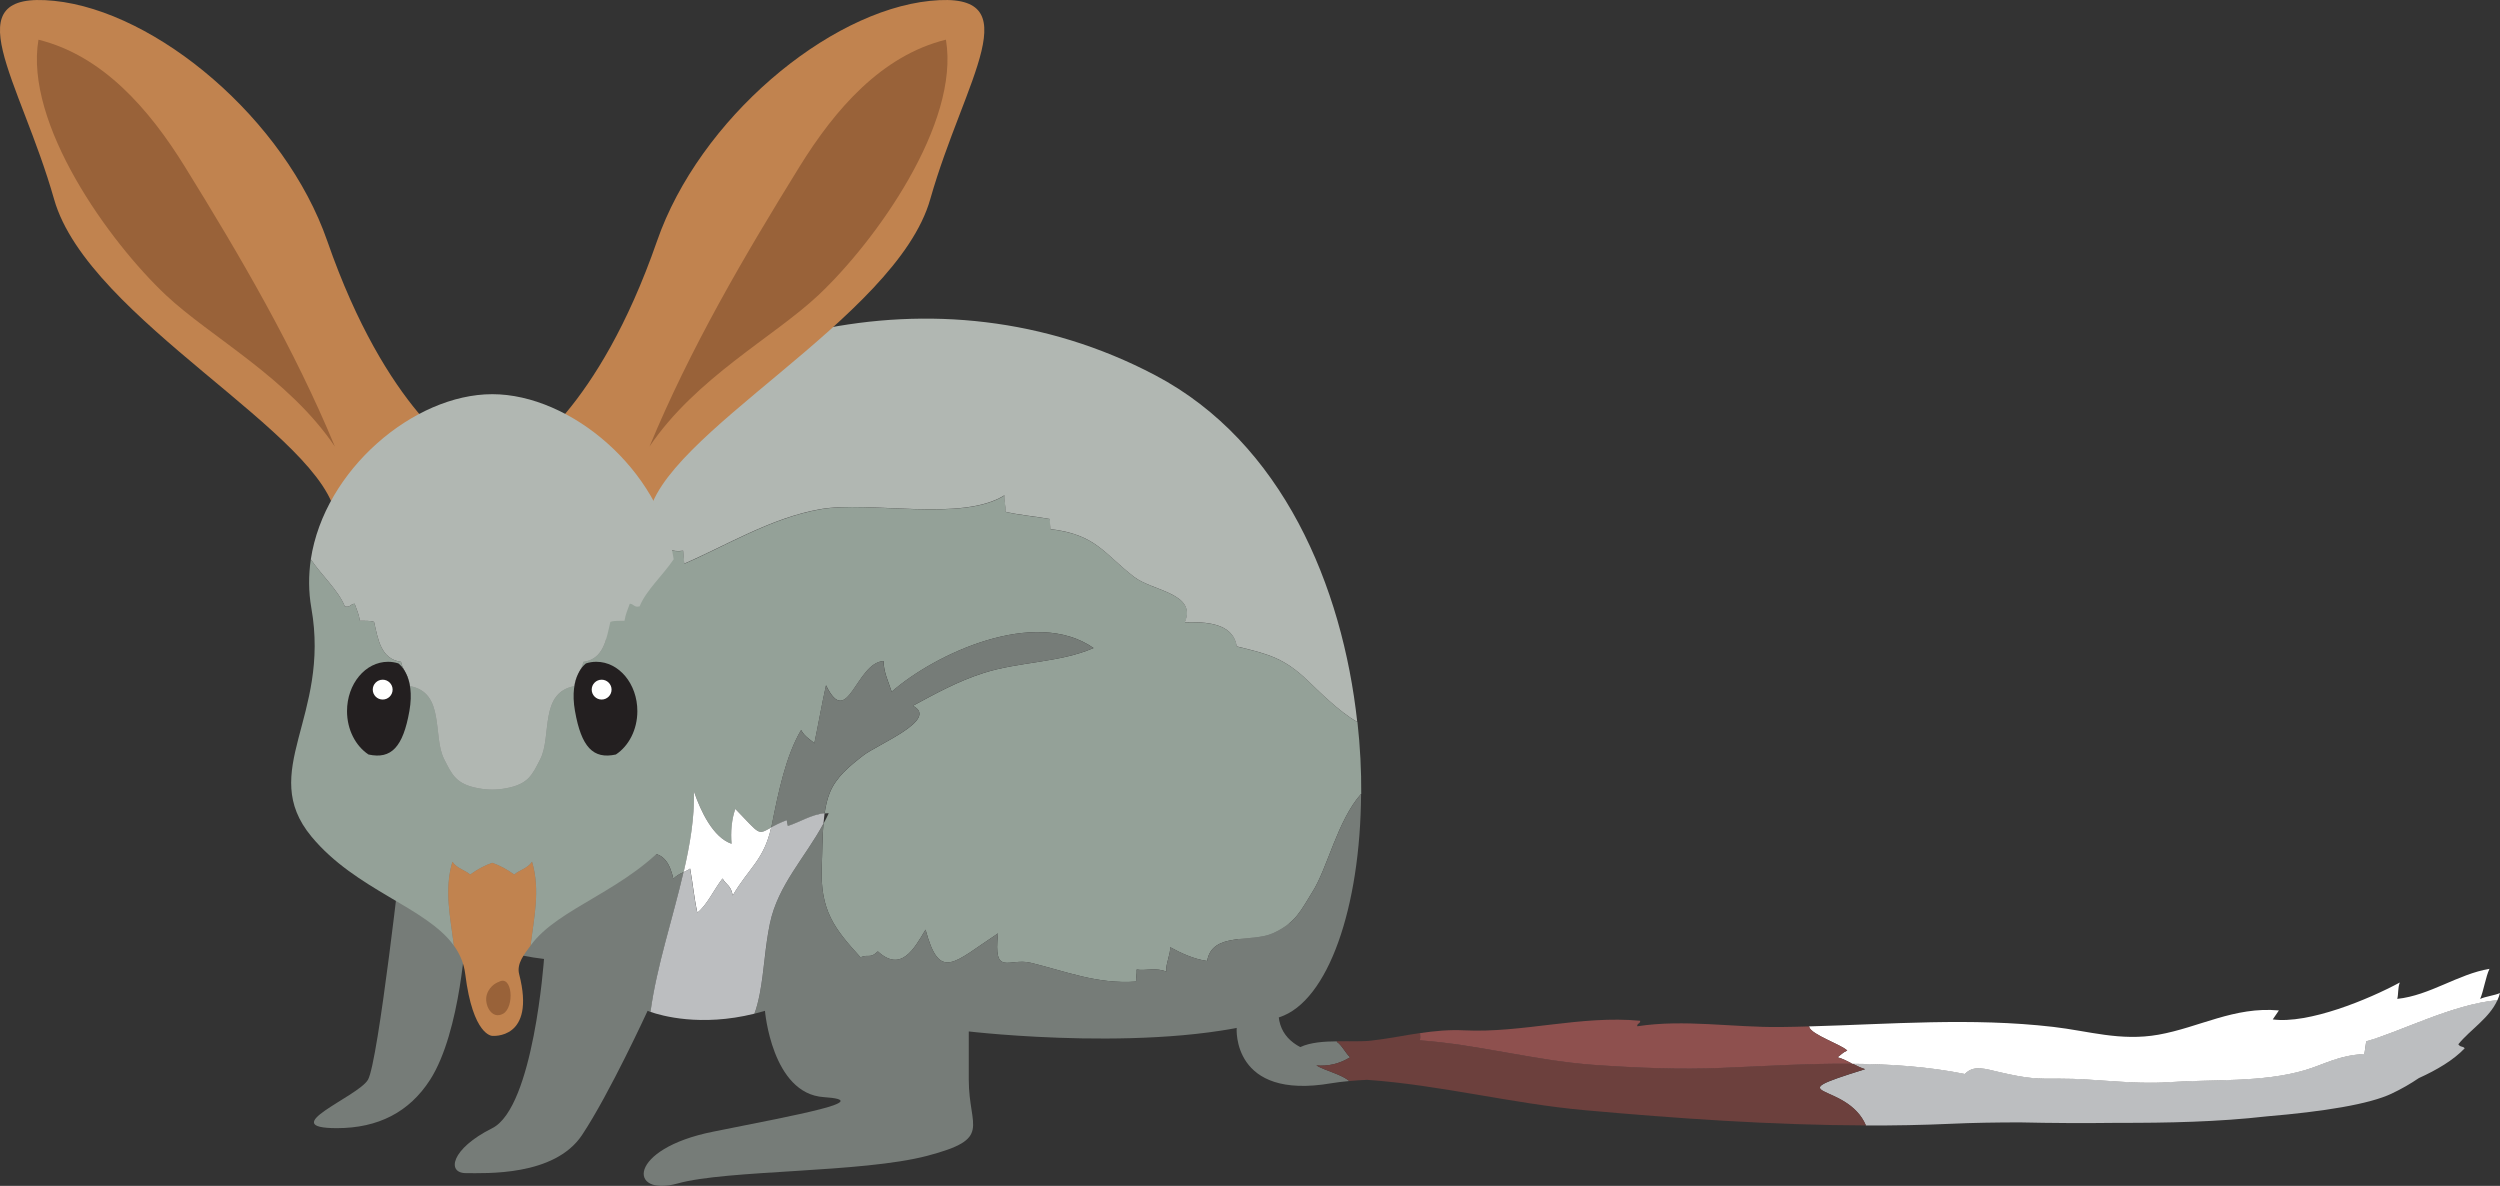 <?xml version="1.0" encoding="UTF-8"?>
<svg id="Layer_2" data-name="Layer 2" xmlns="http://www.w3.org/2000/svg" viewBox="0 0 475.91 225.75">
  <rect x="0" y="0" width="475.91" height="225.75" fill="#333333" stroke="none"/>
  <defs>
    <style>
      .cls-1 {
        fill: #94a198;
      }

      .cls-1, .cls-2, .cls-3, .cls-4, .cls-5, .cls-6, .cls-7, .cls-8, .cls-9, .cls-10 {
        stroke-width: 0px;
      }

      .cls-2 {
        fill: #996239;
      }

      .cls-3 {
        fill: #8e504e;
      }

      .cls-4 {
        fill: #6c403d;
      }

      .cls-5 {
        fill: #c1834f;
      }

      .cls-6 {
        fill: #fff;
      }

      .cls-7 {
        fill: #231f20;
      }

      .cls-8 {
        fill: #b1b7b2;
      }

      .cls-9 {
        fill: #bcbec0;
      }

      .cls-10 {
        fill: #767c78;
      }
    </style>
  </defs>
  <g id="BILBY">
    <g>
      <path class="cls-10" d="m250.56,202.81c1.9,1.09,4.75,1.68,6.29,2.98-1.26.11-2.4.26-3.4.42-19.07,3.29-18.03-10.53-18.03-10.53-6.85-25.01,16.71-31.54,8.82-7.87-2,6.01-.44,9.55,3.28,11.52,1.94-.91,4.56-1.08,7.11-1.1-.06.02-.13.05-.2.07.97.57,1.84,2.4,2.59,2.96-2,1.24-4.15,1.76-6.47,1.56Z"/>
      <path class="cls-1" d="m259.1,151.13c-4.53,5.12-6.38,14.14-9.3,18.72-2.03,3.19-2.97,5.75-7.43,7.79-4.12,1.88-11.66-.3-12.57,5.3-2.49-.35-4.88-1.44-7.05-2.63.13,1.17-.9,3.34-.74,4.66-1.86-.85-4.02-.11-5.63-.41.05.72-.11,1.57-.12,2.3-7.42.52-13.33-1.95-20.05-3.58-4.15-1.01-7.14,2.76-6.22-5.6-8.49,5.58-11.1,9.26-13.8-.71-2.19,3.72-4.68,8.19-9.08,4.14-1.53,1.45-1.59.46-3.31,1.12-4.88-5.39-7.74-8.82-7.36-17.44.11-2.37.08-5.25.32-7.99.36-.65.69-1.31,1-1.98-.26,0-.52,0-.78.03.2-1.41.5-2.74.97-3.9,1.21-3.04,3.81-5.13,6.41-7.15,2.69-2.09,14.51-6.85,9.42-9.44,4.45-2.4,8.58-4.69,13.54-6.27,6.67-2.13,14.52-1.95,20.86-4.73-11.18-7.81-30.23,1.13-38.43,8.32-.61-1.9-1.54-3.75-1.54-5.84-5.25.29-6.82,13.17-10.96,4.61-.82,3.67-1.45,7.4-2.23,11.07-.49-.6-1.83-1.21-2.51-2.55-2.91,4.89-4.33,11.83-5.58,18.07-.03.17-.07.34-.11.49-2.64,1.43-1.98,1.46-6.83-3.54-.71,1.96-.91,4.46-.71,6.64-3.57-1.23-5.89-6.25-7.16-9.94.11,4.92-.75,10.08-1.97,15.33-.69.32-1.47.7-1.96,1.3-.58-2.66-1.78-5.31-5.13-4.82-2.69-4.93-3.29-26.33,2.45-27.62-.85-2.8-3.27-4.86-4.48-6.98,1.34.17,2.95-.29,4.37-.07-2.51-1.92-16-10.02-16.25-8.6-10.2,0-13.88.87-18.28,1.99-3.37.87-6.92,1.28-10.57,1.45,1.94-4.19,4.66-9.13,8.41-15.06,3.65-5.77,8.15-11.26,13.33-16.33.22.07.42.14.6.21,1.43.57,3.91,2.66,4.35,2.79.67.2,3.81.88,4.31,1.14,0,0,0,0-.02-.02.17,0,4.59,1.58,4.86,1.76h-.04c4.09.82,5.66,1.51,8.49,3.36,2.82,1.83.84,4.87,5.49,4.35.06.8.12,1.64.2,2.45,7.9-3.39,16.5-8.71,25.87-10.36,9.49-1.67,26.97,2.48,35.09-2.65-.13.96.31,2.2.19,3.14,2.75.65,5.72.87,8.42,1.37.05.67.07,1.27.13,1.92,8.75,1.06,10.2,4.69,15.97,9.13,3.46,2.66,11.96,3.08,9.62,8.6,4-.07,9.15.08,9.89,4.61,6.2,1.5,9.08,2.24,13.67,6.66,1.55,1.48,5.96,5.91,9.28,7.72.52,4.65.75,9.25.72,13.7Z"/>
      <path class="cls-9" d="m467.98,198.8c.43.62.84.29,1.21.76-2.15,2.26-5.31,4.12-8.73,5.67-1.57,1.07-3.32,2.08-5.19,2.96-4.25,2.02-12.99,3.42-23.71,4.32-9.27,1.06-18.87,1.26-28.42,1.24-6.35.08-12.69.05-18.67-.09-4.47.01-8.88.07-13.17.27-5.31.24-10.68.34-16.1.32-3.58-8.48-17.7-5.24-.15-10.71-.82-.25-1.61-.64-2.4-1.05,7.22.05,14.42.53,21.39,1.94,1.71-1.78,3.82-.98,6.74-.32,5.45,1.25,6.88,1.23,11.18,1.21,7.16-.03,13.77,1.15,20.9.67,8.6-.58,17.83.09,25.92-2.29,3.78-1.11,6.35-2.82,11.31-3.07.1-.73.22-1.61.35-2.42,6.19-1.68,16.47-7.09,24.98-7.83-1.51,3.41-5.1,5.56-7.44,8.4Z"/>
      <path class="cls-6" d="m146.81,157.52c-1.37,6.2-4.28,7.74-7.32,12.96-.35-1.99-1.23-1.98-1.94-3.24-1.71,2.21-2.95,5.07-4.79,6.5-.59-2.57-.87-5.62-1.38-8.4-.27.25-.73.44-1.24.68,1.22-5.26,2.08-10.41,1.97-15.33,1.27,3.69,3.59,8.71,7.16,9.94-.2-2.18,0-4.67.71-6.64,4.85,5,4.19,4.97,6.83,3.54Z"/>
      <path class="cls-10" d="m259.1,151.13c-.12,21.57-6.26,39.46-15.51,42.5-21.7,7.14-59.17,2.72-59.17,2.72v9.21c0,9.2,4.6,11.17-7.89,14.46-12.49,3.29-38.13,2.63-47.54,5.27-9.4,2.62-9.65-6.58,6.77-9.86,16.44-3.29,30.91-5.92,21.04-6.58-9.86-.66-11.18-16.43-11.18-16.43-.68.21-1.35.38-2,.55.38-1.02.71-2.23,1.01-3.74.87-4.54.99-8.87,1.95-13.47,1.52-7.28,6.73-12.57,10.18-18.97-.24,2.74-.21,5.62-.32,7.99-.38,8.63,2.48,12.05,7.36,17.44,1.73-.66,1.78.33,3.31-1.12,4.4,4.05,6.89-.42,9.08-4.14,2.69,9.97,5.31,6.29,13.8.71-.92,8.36,2.07,4.6,6.22,5.6,6.72,1.63,12.63,4.1,20.05,3.58,0-.73.17-1.58.12-2.3,1.61.31,3.77-.43,5.63.41-.16-1.32.87-3.49.74-4.66,2.17,1.19,4.57,2.28,7.05,2.63.92-5.59,8.45-3.41,12.57-5.3,4.46-2.04,5.39-4.61,7.43-7.79,2.92-4.58,4.77-13.6,9.3-18.72Z"/>
      <path class="cls-10" d="m187.31,128.08c-4.96,1.58-9.09,3.88-13.54,6.27,5.09,2.58-6.73,7.35-9.42,9.44-2.6,2.02-5.2,4.11-6.41,7.15-.46,1.15-.77,2.49-.97,3.9-2.47.22-4.81,1.74-6.98,2.42-.07-.36-.15-.73-.22-1.1-1.33.51-2.27.99-2.97,1.37.04-.16.08-.33.11-.49,1.25-6.23,2.67-13.18,5.58-18.07.68,1.34,2.02,1.95,2.51,2.55.78-3.68,1.41-7.41,2.23-11.07,4.13,8.56,5.71-4.32,10.96-4.61,0,2.09.93,3.93,1.54,5.84,8.2-7.19,27.25-16.13,38.43-8.32-6.34,2.78-14.19,2.6-20.86,4.73Z"/>
      <path class="cls-10" d="m130.13,166.01c-2.05,8.87-5.13,17.99-6.29,26.63-.37-.14-.56-.22-.56-.22,0,0-7.24,15.77-12.49,23.66-5.26,7.89-18.41,7.24-22.1,7.24s-2.88-4.61,5.01-8.55c7.89-3.94,9.86-32.22,9.86-32.22-11.18-1.31-14.87-5.26-14.87-5.26,0,0-.91,19.06-6.82,28.27q-5.92,9.2-17.75,9.2c-11.83,0,3.94-5.92,5.92-9.2,1.97-3.29,6.49-44.05,6.49-44.05,4.34-15.44-6.41-17,3.76-38.85,3.65-.17,7.2-.58,10.57-1.45,4.4-1.12,8.09-1.98,18.28-1.99.26-1.42,13.74,6.68,16.25,8.6-1.42-.22-3.03.24-4.37.07,1.2,2.12,3.63,4.18,4.48,6.98-5.74,1.29-5.14,22.69-2.45,27.62,3.35-.48,4.55,2.16,5.13,4.82.49-.6,1.27-.99,1.96-1.3Z"/>
      <path class="cls-9" d="m156.97,154.84c-.09.63-.16,1.29-.22,1.95-3.45,6.4-8.66,11.7-10.18,18.97-.97,4.61-1.08,8.93-1.95,13.47-.3,1.51-.62,2.72-1.01,3.74-10.24,2.54-17.73.37-19.78-.34,1.16-8.64,4.24-17.76,6.29-26.63.51-.24.98-.43,1.24-.68.51,2.78.79,5.83,1.38,8.4,1.84-1.43,3.09-4.29,4.79-6.5.71,1.26,1.6,1.25,1.94,3.24,3.04-5.22,5.95-6.76,7.32-12.96.7-.38,1.64-.86,2.97-1.37.07.37.15.74.22,1.1,2.17-.68,4.52-2.2,6.98-2.42Z"/>
      <path class="cls-8" d="m258.38,137.43c-3.32-1.81-7.73-6.24-9.28-7.72-4.59-4.42-7.47-5.16-13.67-6.66-.74-4.53-5.89-4.67-9.89-4.61,2.34-5.52-6.16-5.94-9.62-8.6-5.77-4.44-7.22-8.08-15.97-9.13-.06-.65-.08-1.25-.13-1.92-2.7-.5-5.67-.72-8.42-1.37.12-.94-.32-2.18-.19-3.14-8.12,5.13-25.6.99-35.09,2.65-9.37,1.66-17.97,6.97-25.87,10.36-.08-.81-.14-1.65-.2-2.45-4.65.52-2.67-2.51-5.49-4.35-2.83-1.85-4.4-2.54-8.49-3.36h.04c-.28-.18-4.69-1.76-4.86-1.76,0,0,0,.02.02.02-.5-.27-3.64-.95-4.31-1.14-.44-.13-2.92-2.22-4.35-2.79-.18-.07-.38-.14-.6-.21,27.92-27.24,75.77-42,117.9-19.82,24.25,12.77,35.65,40.25,38.46,65.98Z"/>
      <path class="cls-4" d="m355.2,214.24c-17.89-.05-36.19-1.34-53.54-2.9-13.74-1.23-27.59-4.82-41.43-5.78-1.2.06-2.34.13-3.38.23-1.54-1.3-4.39-1.88-6.29-2.98,2.32.2,4.47-.32,6.47-1.56-.75-.56-1.63-2.39-2.59-2.96.07-.02.14-.05.2-.07,2.36-.04,4.67.08,6.36-.12,3.22-.36,6.25-.99,9.33-1.45.05.49.06.97-.04,1.37,11.23.83,21.8,3.86,33.18,4.68,8.14.58,16.41.9,24.23.57,8.07-.33,16.52-.86,24.96-.8.79.4,1.58.8,2.4,1.05-17.55,5.47-3.43,2.23.15,10.71Z"/>
      <path class="cls-6" d="m475.91,189c-.12.49-.29.96-.49,1.4-8.51.74-18.79,6.15-24.98,7.83-.13.81-.25,1.69-.35,2.42-4.96.25-7.53,1.95-11.31,3.07-8.09,2.38-17.32,1.71-25.92,2.29-7.13.48-13.74-.7-20.9-.67-4.3.02-5.73.04-11.18-1.21-2.92-.66-5.03-1.47-6.74.32-6.97-1.41-14.17-1.89-21.39-1.94-.94-.48-1.88-.99-2.86-1.25.63-.42.94-.88,1.85-1.28-1.16-1.14-6.73-2.99-7.23-4.44-.02-.05-.03-.1-.04-.15,15.47-.42,30.91-1.71,46.48.09,6.75.78,12.79,2.77,20.03,1.49,7.76-1.38,14.46-5.4,22.94-4.62-.34.5-.83,1.2-1.17,1.71,6.82.91,18.26-3.82,24.19-7.03-.41,1.03-.24,2.2-.49,3.12,6.19-.65,11.59-4.73,17.56-5.72-.72,1.49-1.11,4.18-1.78,5.74.84-.45,2.94-.71,3.78-1.14Z"/>
      <path class="cls-3" d="m352.66,202.49c-8.44-.06-16.89.47-24.96.8-7.82.33-16.09,0-24.23-.57-11.38-.83-21.95-3.86-33.18-4.68.1-.4.09-.88.04-1.37,2.72-.4,5.47-.68,8.43-.53,11.04.54,22.22-2.9,33.47-1.82.07.55-.67.49-.55,1.05,8.89-1.38,18.22.24,27.23.14,1.82-.02,3.66-.06,5.48-.12,0,.05.02.1.04.15.5,1.45,6.06,3.29,7.23,4.44-.92.4-1.22.86-1.85,1.28.98.27,1.92.77,2.86,1.25Z"/>
      <path class="cls-5" d="m99.06,86.67s14.7-8.21,26.01-40.77C133.12,22.7,157.58,2.15,177.08.16c19.51-1.99,6.5,14.91,0,37.78-6.5,22.87-51.66,44.83-53.69,60.7-2.04,15.86-28.04,1.94-24.33-11.98Z"/>
      <path class="cls-2" d="m123.63,85.03c7.78-18.76,17.94-36.12,28.58-53.32,6.77-10.94,15.62-21.13,27.86-24.16,2.7,15.98-13.42,38.41-24.25,48.61-8.49,7.99-23.34,15.74-32.2,28.87Z"/>
      <path class="cls-1" d="m128.13,159.23c-8.45,10.23-21.86,13.44-27.14,20.79.66-5.34,1.89-10.57.29-15.97-.91,1.34-2.45,1.57-3.38,2.44-1.45-1.05-2.85-1.78-4.2-2.24-1.35.46-2.75,1.19-4.2,2.24-.93-.87-2.47-1.11-3.38-2.44-1.6,5.4-.37,10.63.29,15.97-5.29-7.35-18.69-10.56-27.14-20.79-10.25-12.42,3.67-22.77,0-43.48-.55-3.13-.55-6.24-.1-9.27,2.02,3.02,5.24,5.89,6.47,8.95,1.07.26,1-.41,1.87-.51.44,1.24.79,1.94,1.01,3.26.79.03,1.94-.08,2.69.21.77,3.31,1.27,7.06,5.13,7.6.38,1.75,1.62,2.79,1.69,4.62,6.74,1.22,4.31,9.54,6.51,13.88,1.53,2.99,2.25,4.8,6.58,5.58.92.17,1.78.24,2.58.24s1.66-.07,2.58-.24c4.33-.78,5.05-2.59,6.58-5.58,2.2-4.34-.23-12.66,6.51-13.88.08-1.82,1.31-2.87,1.69-4.62,3.86-.54,4.36-4.29,5.13-7.6.75-.29,1.9-.18,2.69-.21.22-1.32.57-2.02,1.01-3.26.87.09.8.77,1.87.51,1.23-3.06,4.45-5.93,6.47-8.95.45,3.03.45,6.15-.1,9.27-3.67,20.7,10.25,31.05,0,43.48Z"/>
      <path class="cls-5" d="m88.32,86.67s-14.7-8.21-26.01-40.77C54.26,22.7,29.81,2.15,10.3.16c-19.51-1.99-6.5,14.91,0,37.78,6.5,22.87,51.66,44.83,53.69,60.7,2.04,15.86,28.04,1.94,24.33-11.98Z"/>
      <path class="cls-5" d="m100.99,180.02c-1.14,1.58-2.69,3.4-2.16,5.43,3.24,12.54-5.13,11.74-5.13,11.74,0,0-3.67,0-5.13-11.74-.26-2.08-1.02-3.85-2.16-5.43-.66-5.34-1.89-10.57-.29-15.97.91,1.34,2.45,1.57,3.38,2.44,1.45-1.05,2.85-1.78,4.2-2.24,1.35.46,2.75,1.19,4.2,2.24.93-.87,2.47-1.11,3.38-2.44,1.6,5.4.37,10.63-.29,15.97Z"/>
      <path class="cls-8" d="m128.23,106.48c-2.02,3.02-5.24,5.89-6.47,8.95-1.07.26-1-.41-1.87-.51-.44,1.24-.79,1.94-1.01,3.26-.79.03-1.94-.08-2.69.21-.77,3.31-1.27,7.06-5.13,7.6-.38,1.75-1.62,2.79-1.69,4.62-6.74,1.22-4.31,9.54-6.51,13.88-1.53,2.99-2.25,4.8-6.58,5.58-.92.17-1.78.24-2.58.24s-1.66-.07-2.58-.24c-4.33-.78-5.06-2.59-6.58-5.58-2.2-4.34.23-12.66-6.51-13.88-.08-1.82-1.31-2.87-1.69-4.62-3.86-.54-4.36-4.29-5.13-7.6-.75-.29-1.9-.18-2.69-.21-.22-1.32-.57-2.02-1.01-3.26-.87.09-.8.77-1.87.51-1.23-3.06-4.45-5.93-6.47-8.95,2.57-17.02,19.61-31.44,34.54-31.44s31.97,14.42,34.54,31.44Z"/>
      <path class="cls-2" d="m63.76,85.03c-7.78-18.76-17.94-36.12-28.58-53.32C28.41,20.78,19.56,10.58,7.32,7.56c-2.7,15.98,13.42,38.41,24.25,48.61,8.49,7.99,23.34,15.74,32.2,28.87Z"/>
      <path class="cls-7" d="m77.93,135.37c-1.21,6.84-3.45,9.21-7.78,8.26-2.43-1.6-4.09-4.7-4.09-8.26,0-5.18,3.49-9.39,7.82-9.39.68,0,1.34.11,1.96.31h0s3.3,2.25,2.09,9.09Z"/>
      <path class="cls-6" d="m74.74,131.28c0-1.04-.85-1.89-1.89-1.89s-1.89.85-1.89,1.89.85,1.89,1.89,1.89,1.89-.85,1.89-1.89Z"/>
      <path class="cls-7" d="m109.46,135.37c1.21,6.84,3.45,9.21,7.78,8.26,2.43-1.6,4.09-4.7,4.09-8.26,0-5.18-3.49-9.39-7.82-9.39-.68,0-1.34.11-1.96.31h0s-3.3,2.25-2.09,9.09Z"/>
      <path class="cls-6" d="m112.64,131.28c0-1.04.85-1.89,1.89-1.89s1.89.85,1.89,1.89-.85,1.89-1.89,1.89-1.89-.85-1.89-1.89Z"/>
      <path class="cls-2" d="m94.94,186.92s-1.64.51-2.25,2.36c-.62,1.85.86,4.93,3.08,3.7,2.22-1.23,1.79-7.55-.83-6.06Z"/>
    </g>
  </g>
</svg>